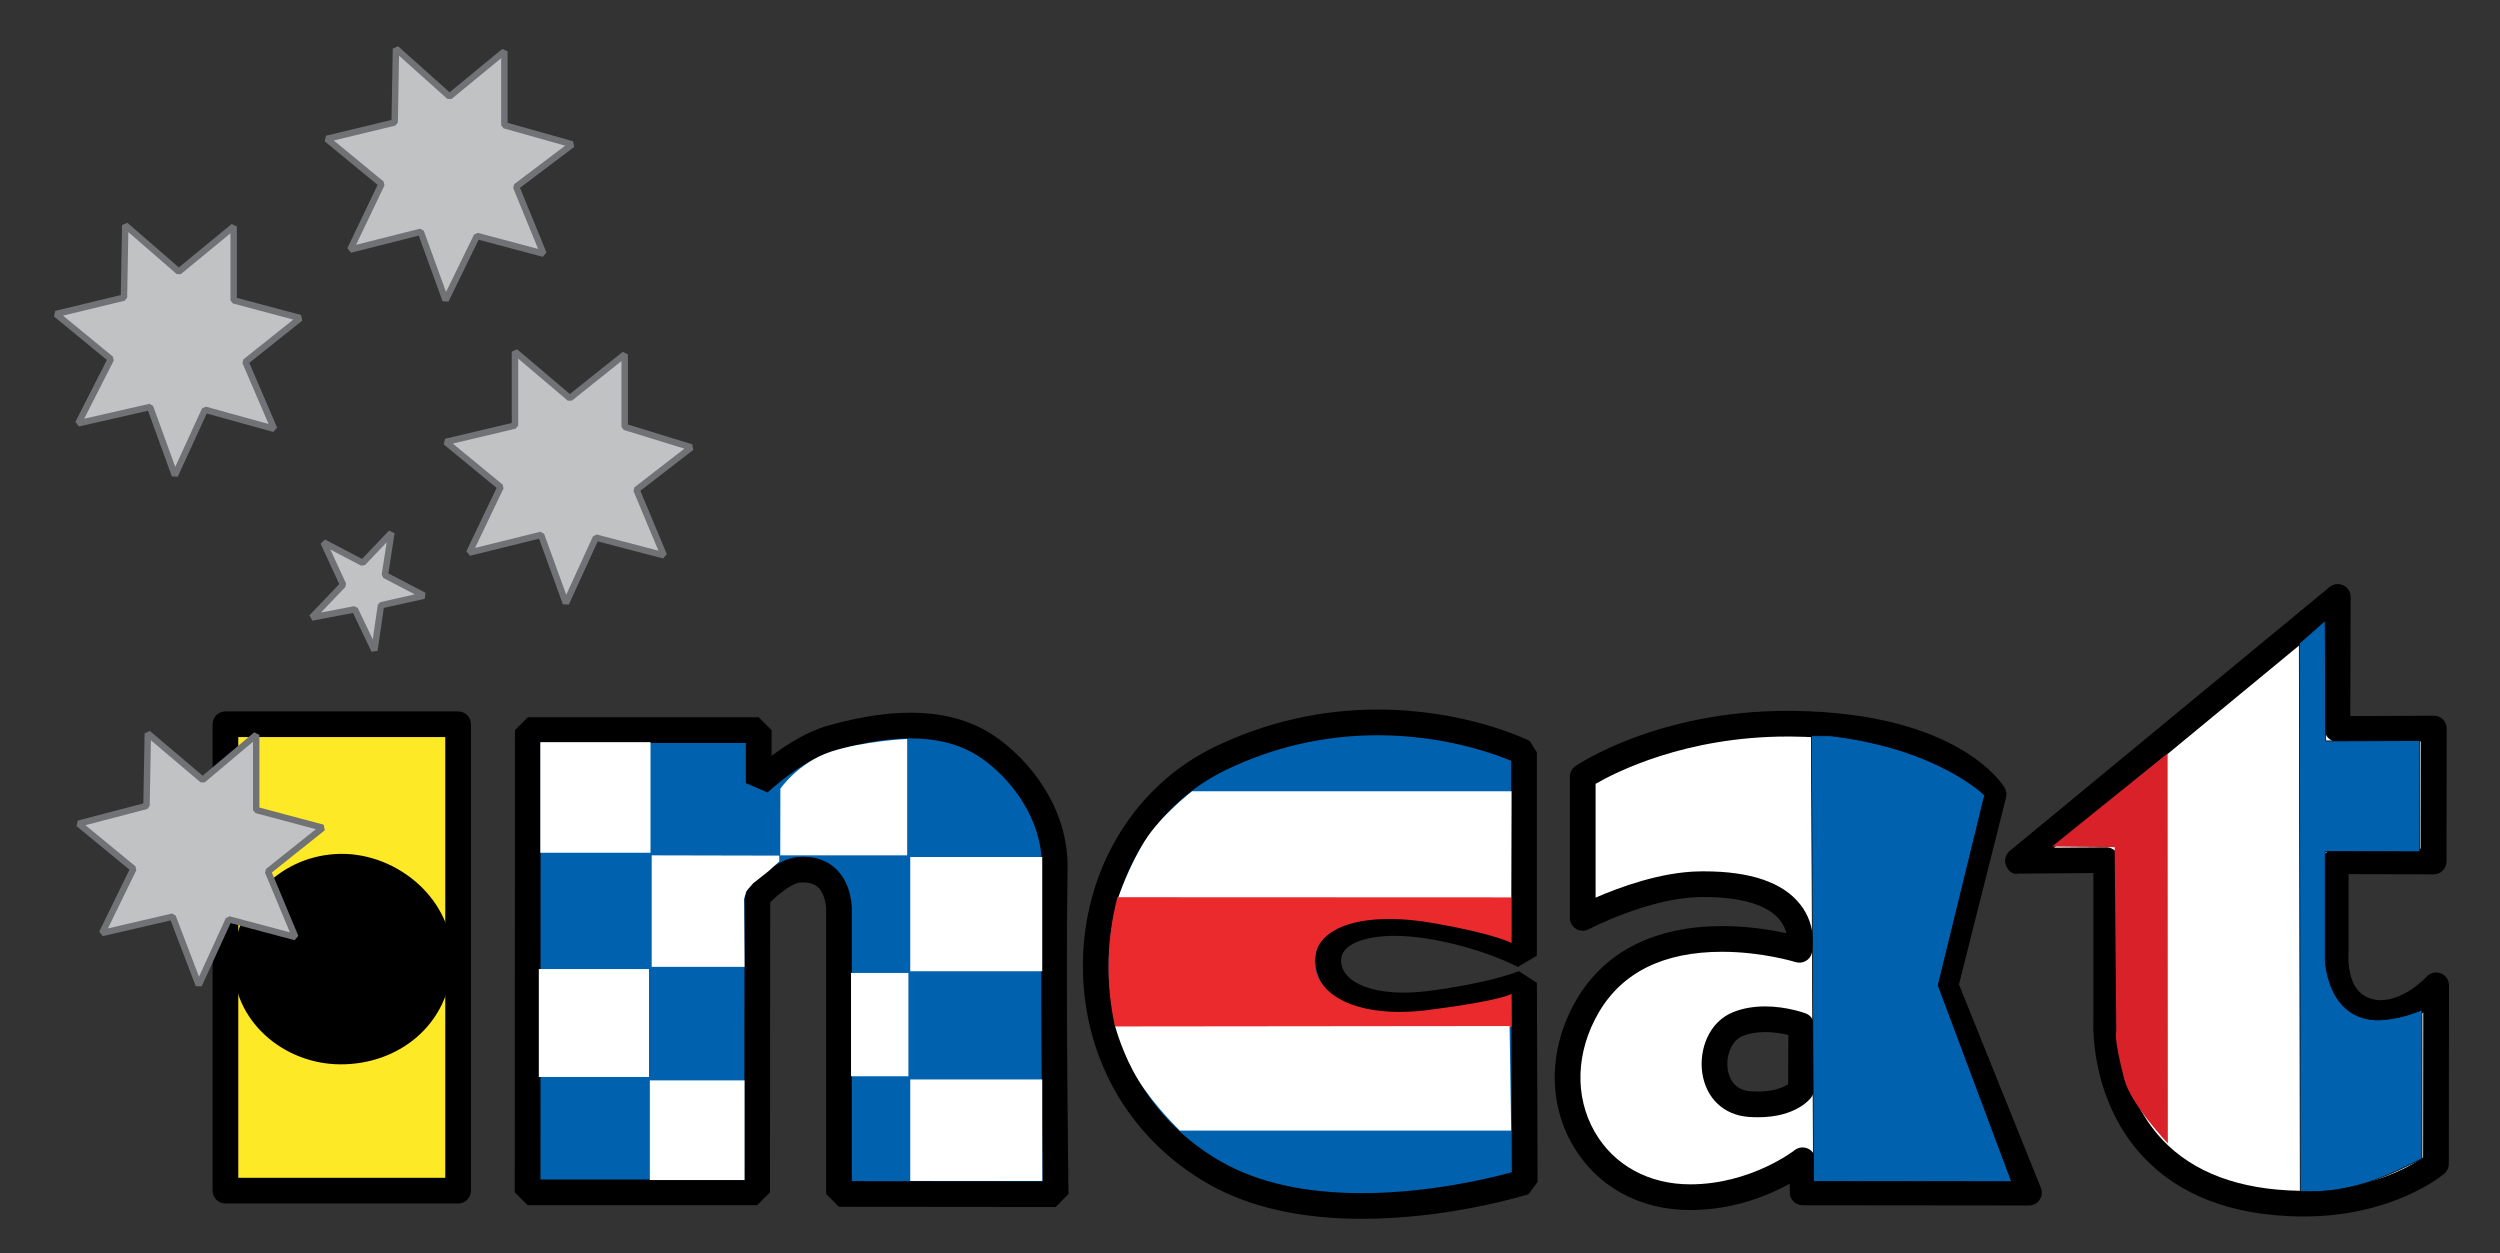 <?xml version="1.0" encoding="utf-8"?>
<!-- Generator: Adobe Illustrator 15.0.0, SVG Export Plug-In . SVG Version: 6.00 Build 0)  -->
<!DOCTYPE svg PUBLIC "-//W3C//DTD SVG 1.1//EN" "http://www.w3.org/Graphics/SVG/1.1/DTD/svg11.dtd">
<svg version="1.1" id="Layer_1" xmlns="http://www.w3.org/2000/svg" xmlns:xlink="http://www.w3.org/1999/xlink" x="0px" y="0px"
	 width="208.5px" height="104.5px" viewBox="0 0 208.5 104.5" enable-background="new 0 0 208.5 104.5" xml:space="preserve">
<rect x="0" y="0" width="208.5" height="104.5" fill="#333333" stroke="none"/>
<polygon fill-rule="evenodd" clip-rule="evenodd" points="69.206,74.355 69.75,74.355 70.077,74.469 70.513,74.583 70.622,74.583 
	70.838,74.811 71.167,75.038 71.276,75.38 71.494,75.724 73.018,75.038 72.693,74.469 72.366,74.011 72.038,73.444 71.603,73.1 
	70.949,72.759 70.513,72.646 69.861,72.528 69.206,72.528 "/>
<polygon fill="none" stroke="#000000" stroke-width="0.049" stroke-miterlimit="1" points="69.206,74.355 69.75,74.355 
	70.077,74.469 70.513,74.583 70.622,74.583 70.838,74.811 71.167,75.038 71.276,75.38 71.494,75.724 73.018,75.038 72.693,74.469 
	72.366,74.011 72.038,73.444 71.603,73.1 70.949,72.759 70.513,72.646 69.861,72.528 69.206,72.528 "/>
<rect x="18.802" y="60.402" fill-rule="evenodd" clip-rule="evenodd" fill="#FEE927" width="19.403" height="38.897"/>
<g>
	<path d="M38.206,100.371H18.801c-0.591,0-1.071-0.48-1.071-1.071V60.402c0-0.59,0.48-1.071,1.071-1.071h19.405
		c0.592,0,1.072,0.481,1.072,1.071V99.3C39.277,99.891,38.797,100.371,38.206,100.371z M19.873,98.229h17.262V61.474H19.873V98.229z
		"/>
	<path fill-rule="evenodd" clip-rule="evenodd" fill="#0061AF" d="M44.019,60.893h19.26v4.418c0,0,3.09-2.912,6.022-3.749
		c2.811-0.802,8.706-2.182,12.984,0.672c2.811,1.873,5.752,5.612,5.681,10.17c-0.161,10.039,0.075,27.192,0.075,27.192l-18.071-0.02
		V75.939c0,0,0.132-3.669-3.346-3.399c-1.468,0.111-3.458,2.272-3.458,2.272l-0.023,24.632h-19.14L44.019,60.893z"/>
	<path d="M88.04,100.666l-18.071-0.018l-1.07-1.072V75.939c0.009-0.362-0.087-1.336-0.621-1.882c-0.302-0.31-0.727-0.46-1.298-0.46
		l-0.274,0.009c-0.623,0.049-1.74,0.923-2.471,1.641l-0.022,24.197l-1.071,1.071h-19.14l-1.071-1.071l0.016-38.552l1.071-1.071
		h19.26l1.071,1.071v2.147c1.235-0.925,2.951-2.022,4.657-2.508c5.983-1.703,10.563-1.398,13.872,0.812
		c2.89,1.924,6.237,5.981,6.157,11.075c-0.158,9.909,0.073,26.99,0.077,27.162L88.04,100.666z M71.042,98.508l15.916,0.016
		c-0.049-3.937-0.198-17.652-0.062-26.137c0.065-4.232-2.763-7.634-5.205-9.264c-2.764-1.843-6.775-2.049-12.096-0.531
		c-2.642,0.753-5.553,3.472-5.583,3.499l-1.806-0.78v-3.347H45.089l-0.015,36.409h16.998l0.022-23.561l0.283-0.725
		c0.38-0.414,2.367-2.479,4.165-2.614c1.383-0.109,2.489,0.278,3.284,1.104c1.252,1.297,1.223,3.19,1.214,3.402L71.042,98.508z"/>
	<path fill-rule="evenodd" clip-rule="evenodd" fill="#0061AF" d="M127.103,62.754V79.7c0,0-2.944-1.606-7.494-2.407
		c-5.25-0.93-8.836,0.265-8.836,2.81c0,2.544,3.212,4.282,8.434,3.613c5.601-0.718,7.896-1.74,7.896-1.74l0.059,16.597
		c0,0-15.72,4.955-25.759-0.708c-13.899-7.839-12.928-28.231,0.403-34.629C115.19,56.81,127.103,62.754,127.103,62.754"/>
	<path d="M113.58,101.649c-5.073,0-9.348-0.96-12.704-2.854c-6.869-3.874-10.813-10.974-10.549-18.989
		c0.254-7.678,4.475-14.398,11.016-17.536c4.273-2.052,8.834-3.093,13.556-3.093c7.352,0,12.468,2.512,12.683,2.619l0.593,0.957
		V79.7l-1.582,0.941c-0.028-0.017-2.868-1.536-7.17-2.294c-1.115-0.197-2.167-0.298-3.127-0.298c-2.053,0-4.451,0.537-4.451,2.053
		c0.001,1.933,2.984,3.091,7.227,2.552c5.321-0.684,7.578-1.648,7.601-1.66l1.503,0.977l0.059,16.598l-0.75,1.024
		C127.217,99.679,120.877,101.649,113.58,101.649z M114.898,61.32c-4.399,0-8.648,0.969-12.629,2.879
		C96.45,66.993,92.695,73,92.468,79.877c-0.238,7.204,3.299,13.578,9.46,17.055c3.031,1.708,6.951,2.575,11.651,2.575
		c5.559,0,10.644-1.231,12.507-1.74l-0.05-14.3c-1.292,0.379-3.464,0.897-6.695,1.311c-6.567,0.847-9.641-1.936-9.641-4.675
		c0-2.026,1.732-4.195,6.594-4.195c1.086,0,2.263,0.112,3.5,0.33c2.72,0.479,4.881,1.231,6.236,1.792V63.451
		C124.536,62.828,120.343,61.32,114.898,61.32z"/>
	<path fill-rule="evenodd" clip-rule="evenodd" fill="#FFFFFF" d="M169.215,99.463l-6.96-17.285l4.013-15.931
		c0,0-3.347-5.724-16.732-5.889c-10.841-0.135-17.536,4.415-17.536,4.415v11.78c0,0,5.215-2.747,9.772-2.81
		c9.637-0.135,8.301,5.471,8.301,5.471s-12.626-3.97-17.671,4.701c-4.283,7.364,0.118,15.93,8.568,15.93
		c5.486,0,9.367-3.079,9.367-3.079v2.678L169.215,99.463z M150.205,90.876c0,0-1.032,1.438-4.283,1.206
		c-3.756-0.268-3.728-5.607-0.938-6.693c2.412-0.937,5.24,0.133,5.24,0.133L150.205,90.876z"/>
	<path d="M140.97,100.918c-4.253,0-7.833-1.982-9.821-5.44c-2.089-3.633-1.967-8.155,0.327-12.101
		c2.338-4.016,6.539-6.141,12.15-6.141c2.188,0,4.121,0.323,5.356,0.596c-0.086-0.349-0.25-0.739-0.553-1.113
		c-1.009-1.248-3.193-1.906-6.319-1.906l-0.324,0.003c-4.251,0.058-9.238,2.658-9.288,2.687c-0.331,0.174-0.731,0.162-1.052-0.03
		c-0.322-0.195-0.519-0.544-0.519-0.918v-11.78c0-0.355,0.177-0.686,0.47-0.886c0.276-0.188,6.897-4.604,17.666-4.604l0.485,0.003
		c13.833,0.172,17.494,6.165,17.644,6.418c0.141,0.244,0.183,0.532,0.114,0.805l-3.929,15.591l6.83,16.962
		c0.133,0.33,0.093,0.705-0.105,1c-0.2,0.295-0.532,0.472-0.888,0.472h-0.001l-18.878-0.019c-0.591,0-1.07-0.481-1.07-1.071v-0.723
		C147.521,99.684,144.581,100.918,140.97,100.918z M143.626,79.379c-4.875,0-8.34,1.706-10.299,5.076
		c-1.904,3.274-2.025,6.995-0.323,9.953c1.597,2.774,4.5,4.366,7.966,4.366c5.023,0,8.668-2.818,8.704-2.849
		c0.323-0.254,0.761-0.3,1.131-0.121c0.368,0.179,0.604,0.553,0.604,0.962v1.608l16.221,0.017l-6.368-15.814
		c-0.085-0.209-0.1-0.441-0.045-0.662l3.89-15.44c-0.944-1.125-4.912-4.915-15.583-5.045l-0.459-0.003
		c-8.514,0-14.351,2.993-15.993,3.946v9.491c1.959-0.855,5.443-2.147,8.686-2.191l0.354-0.003c3.884,0,6.583,0.925,8.021,2.75
		c1.478,1.87,1.003,3.955,0.981,4.043c-0.068,0.288-0.254,0.535-0.512,0.684c-0.257,0.144-0.564,0.181-0.85,0.091
		C149.725,80.228,146.967,79.379,143.626,79.379z M146.614,93.179c-0.243,0-0.498-0.009-0.77-0.028
		c-2.07-0.148-3.553-1.545-3.871-3.646c-0.291-1.922,0.517-4.295,2.621-5.112c0.782-0.305,1.662-0.458,2.617-0.458
		c1.819,0,3.326,0.562,3.391,0.585c0.417,0.158,0.693,0.559,0.692,1.007l-0.019,5.354c-0.001,0.221-0.071,0.438-0.201,0.62
		C150.952,91.673,149.779,93.179,146.614,93.179z M147.212,86.074c-0.689,0-1.309,0.107-1.841,0.314
		c-1.006,0.39-1.44,1.729-1.279,2.795c0.097,0.64,0.473,1.727,1.905,1.829c1.804,0.133,2.754-0.325,3.139-0.6l0.014-4.092
		C148.663,86.202,147.966,86.074,147.212,86.074z"/>
	<path fill-rule="evenodd" clip-rule="evenodd" fill="#FFFFFF" d="M168.297,71.789l26.674-22.007l-0.032,11.013l8.045-0.035
		l-0.019,11.088l-8.164-0.019v7.437c0,0-0.534,4.954,3.611,5.222c2.554,0.165,4.762-2.314,4.762-2.314l-0.016,14.898
		c0,0-4.074,3.444-11.437,3.31c-16.756-0.305-16.062-15.09-16.062-15.09V71.733L168.297,71.789z"/>
	<path d="M192.143,101.454l-0.44-0.002c-5.602-0.103-9.959-1.773-12.949-4.964c-4.416-4.713-4.176-10.983-4.164-11.248
		l-0.001-12.428l-6.283,0.048c-0.455,0.124-0.861-0.278-1.015-0.706c-0.154-0.426-0.024-0.901,0.325-1.189l26.673-22.008
		c0.322-0.265,0.768-0.316,1.141-0.145c0.375,0.18,0.614,0.559,0.613,0.972l-0.03,9.935l6.967-0.03c0.001,0,0.004,0,0.005,0
		c0.283,0,0.556,0.114,0.757,0.314c0.202,0.199,0.314,0.474,0.314,0.76l-0.019,11.087c-0.001,0.284-0.114,0.556-0.316,0.756
		c-0.199,0.202-0.472,0.313-0.755,0.313c-0.001,0-0.001,0-0.002,0l-7.091-0.017v6.363c-0.008,0.133-0.201,2.163,0.788,3.33
		c0.425,0.502,1.021,0.771,1.82,0.822c0.004,0,0.008,0,0.01,0c2.1,0,3.868-1.94,3.886-1.959c0.297-0.33,0.765-0.439,1.182-0.285
		c0.413,0.16,0.688,0.558,0.688,0.999l-0.016,14.898c-0.002,0.316-0.14,0.613-0.381,0.818
		C203.677,98.036,199.545,101.454,192.143,101.454z M175.659,70.662c0.282,0,0.554,0.111,0.754,0.312
		c0.203,0.2,0.317,0.475,0.317,0.76v13.558c-0.004,0.105-0.199,5.71,3.602,9.749c2.578,2.742,6.418,4.179,11.409,4.27l0.401,0.005
		c5.376,0,8.84-2.027,9.945-2.784l0.013-12.089c-0.925,0.592-2.124,1.124-3.443,1.124l-0.313-0.009
		c-1.397-0.091-2.518-0.625-3.328-1.588c-1.576-1.875-1.292-4.698-1.279-4.817l-0.007-7.322c0-0.284,0.114-0.558,0.315-0.758
		c0.2-0.2,0.473-0.313,0.756-0.313c0.001,0,0.001,0,0.003,0l7.092,0.016l0.016-8.938l-6.969,0.03c-0.001,0-0.003,0-0.004,0
		c-0.284,0-0.556-0.114-0.757-0.313c-0.202-0.202-0.314-0.477-0.314-0.76l0.026-8.733l-22.589,18.636l4.346-0.033
		C175.653,70.662,175.656,70.662,175.659,70.662z"/>
	<path fill-rule="evenodd" clip-rule="evenodd" d="M28.415,88.652c4.74,0.011,8.969-3.215,9.188-8.437
		c0.212-5.057-4.478-8.944-9.181-8.889c-4.825,0.056-8.701,3.83-8.84,8.889C19.446,85.036,23.699,88.652,28.415,88.652"/>
	<path fill="none" stroke="#000000" stroke-width="0.227" stroke-miterlimit="1" d="M28.415,88.652
		c4.74,0.011,8.969-3.215,9.188-8.437c0.212-5.057-4.478-8.944-9.181-8.889c-4.825,0.056-8.701,3.83-8.84,8.889
		C19.446,85.036,23.699,88.652,28.415,88.652z"/>
	<path fill-rule="evenodd" clip-rule="evenodd" fill="#0061AF" d="M151.071,61.362l0.177,37.171l16.523,0.019l-6.126-16.374
		l3.874-15.863c0,0-3.881-3.881-12.849-4.952H151.071z"/>
	<path fill="none" stroke="#000000" stroke-width="0.065" stroke-miterlimit="1" d="M151.071,61.362l0.177,37.171l16.523,0.019
		l-6.126-16.374l3.874-15.863c0,0-3.881-3.881-12.849-4.952H151.071z"/>
	<path fill-rule="evenodd" clip-rule="evenodd" fill="#0061AF" d="M191.762,53.653l0.081,45.707
		c4.696,0.283,8.233-1.829,10.15-2.726V84.216c-0.985,0.462-2.805,0.913-3.945,0.839c-3.986-0.256-4.123-4.985-4.123-4.985v-9.049
		l7.899,0.014v-9.271l-7.86,0.03l-0.044-10.041L191.762,53.653z"/>
	<path fill="none" stroke="#000000" stroke-width="0.065" stroke-miterlimit="1" d="M191.762,53.653l0.081,45.707
		c4.696,0.283,8.233-1.829,10.15-2.726V84.216c-0.985,0.462-2.805,0.913-3.945,0.839c-3.986-0.256-4.123-4.985-4.123-4.985v-9.049
		l7.899,0.014v-9.271l-7.86,0.03l-0.044-10.041L191.762,53.653z"/>
	<path fill-rule="evenodd" clip-rule="evenodd" fill="#D9212A" d="M180.78,62.833l0.017,32.528c0,0-3.084-3.244-3.632-5.354
		c-0.937-3.614-0.667-4.016-0.667-4.016l-0.135-15.336l-5.22-0.058"/>
	<rect x="45.063" y="61.896" fill-rule="evenodd" clip-rule="evenodd" fill="#FFFFFF" width="9.189" height="9.224"/>
	<rect x="44.938" y="80.82" fill-rule="evenodd" clip-rule="evenodd" fill="#FFFFFF" width="9.188" height="8.998"/>
	<polygon fill-rule="evenodd" clip-rule="evenodd" fill="#FFFFFF" points="54.351,71.336 64.99,71.359 64.99,71.841 64.1,72.651 
		62.808,73.672 62.24,74.332 62.056,74.98 62.097,80.635 54.351,80.635 	"/>
	<rect x="54.197" y="90.104" fill-rule="evenodd" clip-rule="evenodd" fill="#FFFFFF" width="7.899" height="8.312"/>
	<polyline fill-rule="evenodd" clip-rule="evenodd" fill="#FFFFFF" points="75.76,81.144 75.76,89.761 70.976,89.761 70.976,81.144 
			"/>
	<polyline fill-rule="evenodd" clip-rule="evenodd" fill="#FFFFFF" points="86.923,71.474 86.923,81.002 75.915,81.002 
		75.915,71.474 	"/>
	<polyline fill-rule="evenodd" clip-rule="evenodd" fill="#FFFFFF" points="86.923,90.027 86.923,98.491 75.915,98.491 
		75.915,90.027 	"/>
	<path fill-rule="evenodd" clip-rule="evenodd" fill="#FFFFFF" d="M65.083,65.779c0,0,1.483-2.175,4.192-3.079
		c2.711-0.903,6.383-1.071,6.383-1.071v9.705h-9.495h-1.09L65.083,65.779z"/>
	<path fill="#EA2A2D" d="M119.602,76.995c5.126,0.904,6.467,1.652,6.467,1.652v-3.839H93.198c-0.911,3.514-0.992,7.26-0.2,10.853
		h33.082l-0.012-2.784c0,0-0.611,0.546-6.92,1.353c-5.88,0.753-9.496-1.204-9.496-4.069
		C109.652,77.297,113.689,75.949,119.602,76.995"/>
	<path fill="none" stroke="#000000" stroke-width="0" stroke-linecap="round" stroke-linejoin="round" stroke-miterlimit="1" d="
		M119.602,76.995c5.126,0.904,6.467,1.652,6.467,1.652v-3.839H93.198c-0.911,3.514-0.992,7.26-0.2,10.853h33.082l-0.012-2.784
		c0,0-0.611,0.546-6.92,1.353c-5.88,0.753-9.496-1.204-9.496-4.069C109.652,77.297,113.689,75.949,119.602,76.995z"/>
	<path fill="#FFFFFF" d="M125.899,85.572l-32.891,0.035c0,0,0.631,2.392,1.969,4.534c1.339,2.14,3.422,4.15,3.422,4.15l27.632,0.002
		"/>
	<path fill="#FFFFFF" d="M126.041,74.841l-32.769-0.014c0,0,0.857-2.54,2.195-4.683c1.34-2.143,3.955-4.151,3.955-4.151
		l26.644-0.004"/>
	<polygon fill-rule="evenodd" clip-rule="evenodd" fill="#C0C2C4" points="35.093,19.334 37.164,25.037 39.775,19.678 45.332,21.16 
		43.045,15.571 47.729,12.039 42.066,10.442 42.066,4.284 37.489,8.049 33.022,4.054 32.916,10.213 27.25,11.581 31.825,15.344 
		29.21,20.816 	"/>
	<path fill="#717275" d="M37.404,25.153l-0.493-0.026l-1.988-5.475l-5.648,1.425L28.968,20.7l2.525-5.282l-4.413-3.63l0.107-0.467
		l5.464-1.32l0.104-5.951l0.446-0.195l4.294,3.841l4.4-3.618l0.437,0.207v5.956l5.468,1.541l0.089,0.472l-4.52,3.409l2.209,5.396
		l-0.316,0.359l-5.344-1.424L37.404,25.153z M35.028,19.073l0.317,0.17l1.854,5.108l2.335-4.79l0.309-0.142l5.036,1.343
		l-2.082-5.089l0.086-0.316l4.253-3.207l-5.144-1.45l-0.194-0.258V4.852l-4.14,3.404L37.31,8.249l-4.03-3.604l-0.098,5.572
		l-0.205,0.256l-5.144,1.243l4.161,3.421l0.072,0.323l-2.371,4.957L35.028,19.073z"/>
	<polygon fill-rule="evenodd" clip-rule="evenodd" fill="#C0C2C4" points="45.127,44.609 47.197,50.31 49.701,44.837 55.367,46.319 
		53.08,40.847 57.653,37.312 52.099,35.602 52.099,29.557 47.523,33.208 42.95,29.329 42.95,35.487 37.176,36.856 41.751,40.619 
		39.135,46.092 	"/>
	<path fill="#717275" d="M47.441,50.421L46.945,50.4l-1.987-5.473l-5.759,1.424l-0.306-0.376l2.525-5.282l-4.412-3.63l0.108-0.468
		l5.568-1.319v-5.947l0.44-0.204l4.405,3.736l4.404-3.514l0.435,0.209v5.848l5.366,1.652l0.085,0.467l-4.411,3.409l2.208,5.284
		l-0.315,0.36l-5.448-1.425L47.441,50.421z M45.063,44.349l0.316,0.17l1.846,5.084l2.231-4.878l0.312-0.146l5.143,1.346
		l-2.079-4.975l0.083-0.314l4.166-3.219l-5.062-1.559l-0.188-0.256v-5.489l-4.141,3.305l-0.34-0.005l-4.133-3.504v5.579
		l-0.206,0.261l-5.249,1.245l4.157,3.419l0.072,0.322l-2.372,4.962L45.063,44.349z"/>
	<polygon fill-rule="evenodd" clip-rule="evenodd" fill="#C0C2C4" points="12.515,33.939 14.585,39.643 17.092,34.17 22.864,35.767 
		20.466,30.18 25.042,26.531 19.488,25.049 19.488,18.89 14.912,22.654 10.445,18.776 10.338,24.818 4.671,26.188 9.249,29.949 
		6.524,35.309 	"/>
	<path fill="#717275" d="M14.828,39.754l-0.495-0.021l-1.989-5.479l-5.761,1.314l-0.297-0.381l2.627-5.168l-4.411-3.626l0.107-0.467
		l5.466-1.32l0.104-5.835l0.442-0.197l4.296,3.729l4.402-3.62l0.437,0.206v5.954l5.355,1.43l0.099,0.467l-4.417,3.521l2.318,5.401
		l-0.317,0.362l-5.553-1.536L14.828,39.754z M12.456,33.68l0.312,0.17l1.847,5.087l2.235-4.878l0.313-0.146l5.236,1.447
		l-2.179-5.075l0.079-0.313l4.161-3.318l-5.041-1.346l-0.198-0.258v-5.592l-4.139,3.404l-0.345-0.004l-4.033-3.503l-0.098,5.469
		l-0.204,0.255l-5.146,1.244l4.162,3.42l0.069,0.328l-2.466,4.85L12.456,33.68z"/>
	<polygon fill-rule="evenodd" clip-rule="evenodd" fill="#C0C2C4" points="26,51.502 28.615,48.764 26.98,45.231 30.248,46.939 
		32.644,44.433 32.099,47.967 35.366,49.675 31.772,50.477 31.227,54.236 29.592,50.816 	"/>
	<path fill="#717275" d="M30.985,54.354l-1.545-3.235l-3.391,0.646l-0.244-0.448l2.49-2.604l-1.558-3.367l0.367-0.35l3.088,1.615
		l2.256-2.363l0.459,0.229l-0.516,3.344l3.098,1.619l-0.066,0.498l-3.414,0.762l-0.518,3.579L30.985,54.354z M29.542,50.554
		l0.292,0.146l1.255,2.626l0.418-2.889l0.207-0.221l2.879-0.645l-2.619-1.368l-0.141-0.279l0.416-2.693l-1.808,1.895l-0.318,0.051
		l-2.569-1.343l1.304,2.818l-0.049,0.298l-2.038,2.131L29.542,50.554z"/>
	<polygon fill-rule="evenodd" clip-rule="evenodd" fill="#C0C2C4" points="14.397,76.446 16.575,82.149 19.08,76.674 24.636,78.157 
		22.35,72.685 26.923,69.035 21.369,67.553 21.369,61.283 16.902,65.045 12.327,61.169 12.22,67.211 6.553,68.694 11.13,72.456 
		8.514,77.815 	"/>
	<path fill="#717275" d="M16.819,82.261l-0.494-0.016l-2.095-5.484l-5.655,1.315l-0.301-0.379l2.523-5.169L6.383,68.9l0.102-0.465
		l5.471-1.431l0.104-5.841l0.44-0.199l4.403,3.729l4.294-3.616l0.439,0.205v6.065l5.355,1.429l0.099,0.468l-4.416,3.522l2.209,5.287
		l-0.316,0.36L19.23,76.99L16.819,82.261z M14.337,76.187l0.31,0.165l1.95,5.105l2.239-4.895l0.312-0.146l5.031,1.342l-2.078-4.972
		l0.08-0.312l4.159-3.318L21.3,67.811l-0.199-0.258v-5.693l-4.027,3.391h-0.345l-4.145-3.512l-0.098,5.478l-0.2,0.253l-5.159,1.351
		l4.171,3.431l0.071,0.325l-2.369,4.853L14.337,76.187z"/>
</g>
</svg>
